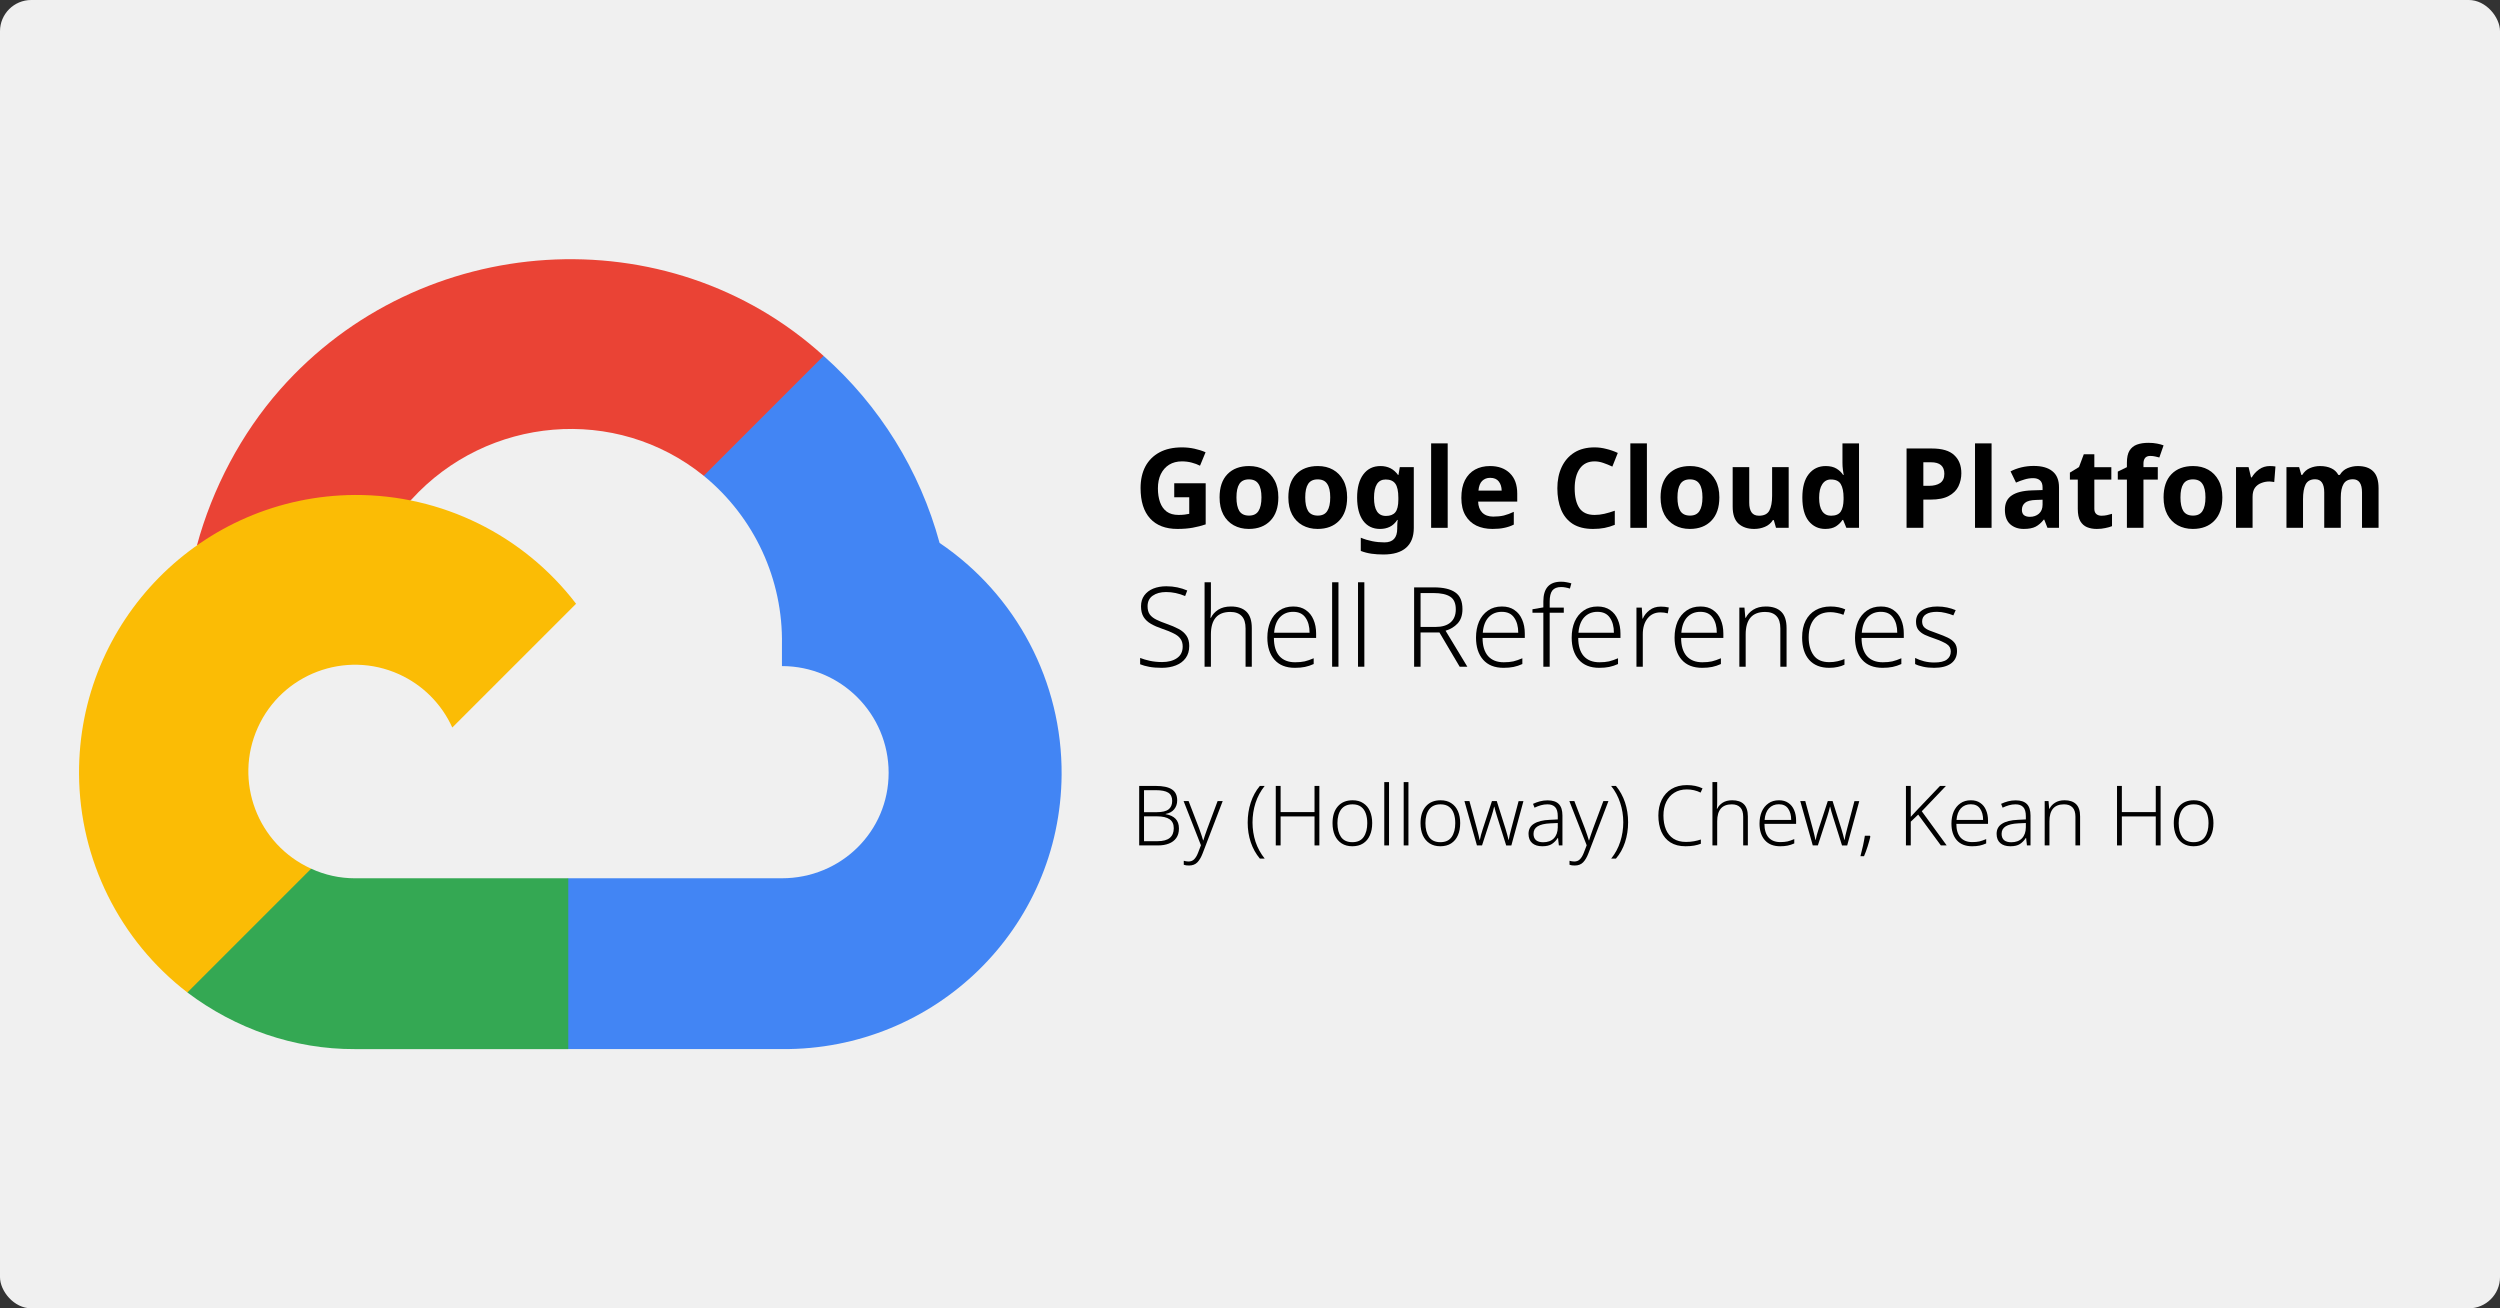 <?xml version="1.0" encoding="UTF-8" standalone="no"?>
<!-- Created with Inkscape (http://www.inkscape.org/) -->

<svg
   width="1200"
   height="628"
   viewBox="0 0 1200 628"
   version="1.1"
   id="svg5"
   inkscape:version="1.1.2 (0a00cf5339, 2022-02-04)"
   sodipodi:docname="inkscape-banner-1200x628.svg"
   xmlns:inkscape="http://www.inkscape.org/namespaces/inkscape"
   xmlns:sodipodi="http://sodipodi.sourceforge.net/DTD/sodipodi-0.dtd"
   xmlns="http://www.w3.org/2000/svg"
   xmlns:svg="http://www.w3.org/2000/svg">
  <rect x="0" y="0" width="1200" height="628" fill="#333333" stroke="none"/>
  <sodipodi:namedview
     id="namedview7"
     pagecolor="#ffffff"
     bordercolor="#666666"
     borderopacity="1.0"
     inkscape:pageshadow="2"
     inkscape:pageopacity="0.0"
     inkscape:pagecheckerboard="0"
     inkscape:document-units="px"
     showgrid="false"
     inkscape:zoom="0.64052329"
     inkscape:cx="668.98426"
     inkscape:cy="560.47923"
     inkscape:window-width="1920"
     inkscape:window-height="1019"
     inkscape:window-x="0"
     inkscape:window-y="0"
     inkscape:window-maximized="1"
     inkscape:current-layer="g890"
     units="px"
     width="1200px" />
  <defs
     id="defs2">
    <style
       id="style860">.cls-1{fill:#ea4335;}.cls-2{fill:#4285f4;}.cls-3{fill:#34a853;}.cls-4{fill:#fbbc05;}.cls-5{fill:#5f6368;}</style>
  </defs>
  <g
     inkscape:label="Layer 1"
     inkscape:groupmode="layer"
     id="layer1">
    <g
       id="g890"
       transform="translate(-421.776,-4.929)">
      <rect
         style="opacity:0.99;fill:#f2f2f2;stroke-linecap:round;stroke-linejoin:round"
         id="rect16626"
         width="1200"
         height="628"
         x="421.776"
         y="4.929"
         rx="15"
         ry="15" />
      <g
         transform="matrix(0.786,0,0,0.786,175.809,219.683)"
         id="g876">
        <g
           transform="matrix(2.344,0,0,2.344,361.2,-114.94)"
           id="g874">
          <path
             d="m 170.25,56.819 22.253,-22.253 1.483,-9.37 C 153.435,-11.677 88.976,-7.496 52.416,33.92 42.262,45.423 34.729,59.764 30.712,74.573 l 7.97,-1.123 44.505,-7.339 3.436,-3.514 c 19.797,-21.742 53.27,-24.667 76.128,-6.168 z"
             fill="#ea4335"
             id="path866" />
          <path
             d="M 224.2,73.918 C 219.085,55.082 208.584,38.149 193.983,25.196 l -31.232,31.232 c 13.188,10.776 20.701,27.01 20.379,44.037 v 5.544 c 15.351,0 27.797,12.445 27.797,27.796 0,15.352 -12.446,27.485 -27.797,27.485 h -55.671 l -5.466,5.934 v 33.34 l 5.466,5.231 h 55.671 c 39.93,0.311 72.552,-31.494 72.863,-71.424 0.188,-24.203 -11.745,-46.893 -31.793,-60.453"
             fill="#4285f4"
             id="path868" />
          <path
             d="m 71.87,205.8 h 55.593 V 161.294 H 71.87 c -3.961,-0.001 -7.797,-0.852 -11.399,-2.498 l -7.887,2.42 -22.409,22.253 -1.952,7.574 c 12.567,9.489 27.9,14.825 43.647,14.757"
             fill="#34a853"
             id="path870" />
          <path
             d="m 71.87,61.426 c -39.931,0.238 -72.107,32.802 -71.869,72.732 0.133,22.298 10.547,43.288 28.222,56.881 L 60.471,158.792 C 46.48,152.471 40.263,136.006 46.584,122.016 c 6.32,-13.99 22.786,-20.207 36.775,-13.887 6.165,2.785 11.102,7.723 13.887,13.887 L 129.494,89.769 C 115.773,71.832 94.453,61.345 71.87,61.426"
             fill="#fbbc05"
             id="path872" />
        </g>
      </g>
      <g
         id="g8374"
         transform="translate(0,-47.444)">
        <g
           aria-label="Google Cloud Platform Shell References"
           id="text2844"
           style="font-weight:300;font-size:53.333px;line-height:1.25;font-family:'Noto Sans';-inkscape-font-specification:'Noto Sans Light'">
          <path
             d="m 985.41,284.342 h 15.093 v 19.733 q -2.987,1.013 -6.24,1.6 -3.2,0.587 -7.307,0.587 -8.533,0 -13.12,-5.013 -4.587,-5.013 -4.587,-14.613 0,-5.973 2.293,-10.347 2.347,-4.373 6.773,-6.773 4.427,-2.4 10.827,-2.4 3.04,0 5.973,0.64 2.933,0.64 5.333,1.707 l -2.667,6.453 q -1.76,-0.907 -4,-1.493 -2.24,-0.587 -4.693,-0.587 -3.52,0 -6.133,1.6 -2.56,1.6 -4,4.533 -1.387,2.88 -1.387,6.827 0,3.733 1.013,6.613 1.013,2.88 3.2,4.533 2.187,1.6 5.707,1.6 1.707,0 2.88,-0.16 1.227,-0.16 2.24,-0.373 v -7.947 h -7.2 z"
             style="font-weight:bold"
             id="path16555" />
          <path
             d="m 1035.383,291.115 q 0,7.253 -3.84,11.2 -3.787,3.947 -10.347,3.947 -4.053,0 -7.253,-1.76 -3.147,-1.76 -4.96,-5.12 -1.813,-3.413 -1.813,-8.267 0,-7.253 3.787,-11.147 3.787,-3.893 10.4,-3.893 4.107,0 7.253,1.76 3.147,1.76 4.96,5.12 1.813,3.307 1.813,8.16 z m -20.107,0 q 0,4.32 1.387,6.56 1.44,2.187 4.64,2.187 3.147,0 4.533,-2.187 1.44,-2.24 1.44,-6.56 0,-4.32 -1.44,-6.453 -1.387,-2.187 -4.587,-2.187 -3.147,0 -4.587,2.187 -1.387,2.133 -1.387,6.453 z"
             style="font-weight:bold"
             id="path16552" />
          <path
             d="m 1068.396,291.115 q 0,7.253 -3.84,11.2 -3.787,3.947 -10.347,3.947 -4.053,0 -7.253,-1.76 -3.147,-1.76 -4.96,-5.12 -1.813,-3.413 -1.813,-8.267 0,-7.253 3.787,-11.147 3.787,-3.893 10.4,-3.893 4.107,0 7.253,1.76 3.147,1.76 4.96,5.12 1.813,3.307 1.813,8.16 z m -20.107,0 q 0,4.32 1.387,6.56 1.44,2.187 4.64,2.187 3.147,0 4.533,-2.187 1.44,-2.24 1.44,-6.56 0,-4.32 -1.44,-6.453 -1.387,-2.187 -4.587,-2.187 -3.147,0 -4.587,2.187 -1.387,2.133 -1.387,6.453 z"
             style="font-weight:bold"
             id="path16549" />
          <path
             d="m 1084.396,276.075 q 5.387,0 8.427,4.267 h 0.213 l 0.64,-3.733 h 6.72 v 29.173 q 0,6.24 -3.68,9.493 -3.68,3.253 -10.88,3.253 -3.093,0 -5.76,-0.373 -2.613,-0.373 -5.12,-1.333 v -6.347 q 5.387,2.24 11.36,2.24 6.133,0 6.133,-6.613 v -0.587 q 0,-0.907 0.053,-1.867 0.107,-0.96 0.16,-1.707 h -0.213 q -1.493,2.293 -3.573,3.307 -2.08,1.013 -4.693,1.013 -5.173,0 -8.107,-3.947 -2.88,-4 -2.88,-11.093 0,-7.147 2.987,-11.147 2.987,-4 8.213,-4 z m 2.507,6.453 q -5.6,0 -5.6,8.8 0,8.693 5.707,8.693 3.04,0 4.48,-1.707 1.493,-1.76 1.493,-6.08 v -0.96 q 0,-4.693 -1.44,-6.72 -1.44,-2.027 -4.64,-2.027 z"
             style="font-weight:bold"
             id="path16546" />
          <path
             d="m 1116.663,305.729 h -7.947 v -40.533 h 7.947 z"
             style="font-weight:bold"
             id="path16543" />
          <path
             d="m 1136.983,276.075 q 6.027,0 9.547,3.467 3.52,3.413 3.52,9.76 v 3.84 h -18.773 q 0.107,3.36 1.973,5.28 1.92,1.92 5.28,1.92 2.827,0 5.12,-0.533 2.293,-0.587 4.747,-1.76 v 6.133 q -2.133,1.067 -4.533,1.547 -2.347,0.533 -5.707,0.533 -4.373,0 -7.733,-1.6 -3.36,-1.653 -5.28,-4.96 -1.92,-3.307 -1.92,-8.32 0,-5.12 1.707,-8.48 1.76,-3.413 4.853,-5.12 3.093,-1.707 7.2,-1.707 z m 0.053,5.653 q -2.293,0 -3.84,1.493 -1.493,1.493 -1.76,4.64 h 11.147 q -0.053,-2.667 -1.387,-4.373 -1.333,-1.76 -4.16,-1.76 z"
             style="font-weight:bold"
             id="path16540" />
          <path
             d="m 1187.169,273.835 q -4.64,0 -7.093,3.467 -2.453,3.467 -2.453,9.493 0,6.08 2.24,9.44 2.293,3.307 7.307,3.307 2.347,0 4.64,-0.533 2.347,-0.533 5.067,-1.493 v 6.773 q -2.507,1.013 -4.96,1.493 -2.453,0.48 -5.493,0.48 -5.867,0 -9.707,-2.4 -3.787,-2.453 -5.6,-6.827 -1.813,-4.427 -1.813,-10.293 0,-5.76 2.08,-10.187 2.08,-4.427 6.027,-6.933 4,-2.507 9.76,-2.507 2.827,0 5.653,0.747 2.88,0.693 5.493,1.92 l -2.613,6.56 q -2.133,-1.013 -4.32,-1.76 -2.133,-0.747 -4.213,-0.747 z"
             style="font-weight:bold"
             id="path16537" />
          <path
             d="m 1212.289,305.729 h -7.947 v -40.533 h 7.947 z"
             style="font-weight:bold"
             id="path16534" />
          <path
             d="m 1247.062,291.115 q 0,7.253 -3.84,11.2 -3.787,3.947 -10.347,3.947 -4.053,0 -7.253,-1.76 -3.147,-1.76 -4.96,-5.12 -1.813,-3.413 -1.813,-8.267 0,-7.253 3.787,-11.147 3.787,-3.893 10.4,-3.893 4.107,0 7.253,1.76 3.147,1.76 4.96,5.12 1.813,3.307 1.813,8.16 z m -20.107,0 q 0,4.32 1.387,6.56 1.44,2.187 4.64,2.187 3.147,0 4.533,-2.187 1.44,-2.24 1.44,-6.56 0,-4.32 -1.44,-6.453 -1.387,-2.187 -4.587,-2.187 -3.147,0 -4.587,2.187 -1.387,2.133 -1.387,6.453 z"
             style="font-weight:bold"
             id="path16531" />
          <path
             d="m 1280.342,276.609 v 29.12 h -6.08 l -1.067,-3.733 h -0.427 q -1.387,2.24 -3.84,3.253 -2.4,1.013 -5.12,1.013 -4.693,0 -7.52,-2.507 -2.827,-2.56 -2.827,-8.16 v -18.987 h 7.947 v 17.013 q 0,3.093 1.12,4.693 1.12,1.6 3.573,1.6 3.627,0 4.96,-2.453 1.333,-2.507 1.333,-7.147 v -13.707 z"
             style="font-weight:bold"
             id="path16528" />
          <path
             d="m 1297.889,306.262 q -4.853,0 -7.947,-3.787 -3.04,-3.84 -3.04,-11.253 0,-7.467 3.093,-11.307 3.093,-3.84 8.107,-3.84 3.147,0 5.173,1.227 2.027,1.227 3.2,3.04 h 0.267 q -0.16,-0.853 -0.373,-2.453 -0.213,-1.653 -0.213,-3.36 v -9.333 h 7.947 v 40.533 h -6.08 l -1.547,-3.787 h -0.32 q -1.173,1.813 -3.147,3.093 -1.973,1.227 -5.12,1.227 z m 2.773,-6.347 q 3.307,0 4.64,-1.92 1.333,-1.973 1.387,-5.867 v -0.853 q 0,-4.267 -1.333,-6.507 -1.28,-2.24 -4.8,-2.24 -2.613,0 -4.107,2.293 -1.493,2.24 -1.493,6.507 0,4.267 1.493,6.453 1.493,2.133 4.213,2.133 z"
             style="font-weight:bold"
             id="path16525" />
          <path
             d="m 1349.089,267.649 q 7.36,0 10.72,3.2 3.413,3.147 3.413,8.693 0,3.307 -1.387,6.24 -1.387,2.88 -4.64,4.64 -3.2,1.76 -8.747,1.76 h -3.467 v 13.547 h -8.053 v -38.08 z m -0.427,6.613 h -3.68 v 11.307 h 2.667 q 3.413,0 5.387,-1.333 2.027,-1.387 2.027,-4.427 0,-5.547 -6.4,-5.547 z"
             style="font-weight:bold"
             id="path16522" />
          <path
             d="m 1377.729,305.729 h -7.947 v -40.533 h 7.947 z"
             style="font-weight:bold"
             id="path16519" />
          <path
             d="m 1397.995,276.022 q 5.867,0 8.96,2.56 3.147,2.507 3.147,7.733 v 19.413 h -5.547 l -1.547,-3.947 h -0.213 q -1.867,2.347 -3.947,3.413 -2.08,1.067 -5.707,1.067 -3.893,0 -6.453,-2.24 -2.56,-2.293 -2.56,-6.987 0,-4.64 3.253,-6.827 3.253,-2.24 9.76,-2.453 l 5.067,-0.16 v -1.28 q 0,-2.293 -1.227,-3.36 -1.173,-1.067 -3.307,-1.067 -2.133,0 -4.16,0.64 -2.027,0.587 -4.053,1.493 l -2.613,-5.387 q 2.347,-1.227 5.173,-1.92 2.88,-0.693 5.973,-0.693 z m 1.12,16.32 q -3.84,0.107 -5.333,1.387 -1.493,1.28 -1.493,3.36 0,1.813 1.067,2.613 1.067,0.747 2.773,0.747 2.56,0 4.32,-1.493 1.76,-1.547 1.76,-4.32 v -2.4 z"
             style="font-weight:bold"
             id="path16516" />
          <path
             d="m 1430.528,299.915 q 1.333,0 2.56,-0.267 1.227,-0.267 2.453,-0.64 v 5.92 q -1.28,0.533 -3.2,0.907 -1.867,0.427 -4.107,0.427 -2.613,0 -4.693,-0.853 -2.027,-0.853 -3.253,-2.933 -1.173,-2.133 -1.173,-5.867 v -14.027 h -3.787 v -3.36 l 4.373,-2.667 2.293,-6.133 h 5.067 v 6.187 h 8.16 v 5.973 h -8.16 v 14.027 q 0,1.653 0.96,2.507 0.96,0.8 2.507,0.8 z"
             style="font-weight:bold"
             id="path16513" />
          <path
             d="m 1457.515,282.582 h -6.88 v 23.147 h -7.947 v -23.147 h -4.373 v -3.84 l 4.373,-2.133 v -2.133 q 0,-3.733 1.227,-5.76 1.28,-2.08 3.573,-2.933 2.347,-0.853 5.493,-0.853 2.347,0 4.213,0.373 1.92,0.373 3.093,0.853 l -2.027,5.813 q -0.907,-0.267 -1.973,-0.48 -1.067,-0.267 -2.453,-0.267 -1.653,0 -2.453,1.013 -0.747,1.013 -0.747,2.56 v 1.813 h 6.88 z"
             style="font-weight:bold"
             id="path16510" />
          <path
             d="m 1488.502,291.115 q 0,7.253 -3.84,11.2 -3.787,3.947 -10.347,3.947 -4.053,0 -7.253,-1.76 -3.147,-1.76 -4.96,-5.12 -1.813,-3.413 -1.813,-8.267 0,-7.253 3.787,-11.147 3.787,-3.893 10.4,-3.893 4.107,0 7.253,1.76 3.147,1.76 4.96,5.12 1.813,3.307 1.813,8.16 z m -20.107,0 q 0,4.32 1.387,6.56 1.44,2.187 4.64,2.187 3.147,0 4.533,-2.187 1.44,-2.24 1.44,-6.56 0,-4.32 -1.44,-6.453 -1.387,-2.187 -4.587,-2.187 -3.147,0 -4.587,2.187 -1.387,2.133 -1.387,6.453 z"
             style="font-weight:bold"
             id="path16507" />
          <path
             d="m 1511.328,276.075 q 0.587,0 1.387,0.053 0.8,0.053 1.28,0.16 l -0.587,7.467 q -0.373,-0.107 -1.12,-0.16 -0.693,-0.107 -1.227,-0.107 -2.027,0 -3.893,0.747 -1.867,0.693 -3.04,2.293 -1.12,1.6 -1.12,4.373 v 14.827 h -7.947 v -29.12 h 6.027 l 1.173,4.907 h 0.373 q 1.28,-2.24 3.52,-3.84 2.24,-1.6 5.173,-1.6 z"
             style="font-weight:bold"
             id="path16504" />
          <path
             d="m 1553.461,276.075 q 4.96,0 7.467,2.56 2.56,2.507 2.56,8.107 v 18.987 h -7.947 v -17.013 q 0,-6.293 -4.373,-6.293 -3.147,0 -4.48,2.24 -1.333,2.24 -1.333,6.453 v 14.613 h -7.947 v -17.013 q 0,-6.293 -4.373,-6.293 -3.307,0 -4.587,2.507 -1.227,2.453 -1.227,7.093 v 13.707 h -7.947 v -29.12 h 6.08 l 1.067,3.733 h 0.427 q 1.333,-2.24 3.627,-3.253 2.347,-1.013 4.853,-1.013 3.2,0 5.44,1.067 2.24,1.013 3.413,3.2 h 0.693 q 1.333,-2.24 3.68,-3.253 2.4,-1.013 4.907,-1.013 z"
             style="font-weight:bold"
             id="path16501" />
          <path
             d="m 992.61,362.475 q 0,3.413 -1.707,5.76 -1.707,2.347 -4.693,3.52 -2.987,1.173 -6.773,1.173 -3.467,0 -6.027,-0.48 -2.56,-0.48 -4.373,-1.227 v -3.04 q 1.973,0.8 4.693,1.387 2.72,0.587 5.867,0.587 4.373,0 7.093,-1.867 2.773,-1.867 2.773,-5.6 0,-2.24 -1.067,-3.68 -1.013,-1.493 -3.2,-2.56 -2.133,-1.12 -5.493,-2.24 -3.2,-1.067 -5.493,-2.4 -2.293,-1.333 -3.52,-3.307 -1.227,-2.027 -1.227,-5.067 0,-3.093 1.547,-5.227 1.6,-2.187 4.32,-3.307 2.773,-1.12 6.293,-1.12 2.773,0 5.28,0.533 2.507,0.533 4.747,1.493 l -1.013,2.667 q -4.587,-1.92 -9.12,-1.92 -3.947,0 -6.453,1.76 -2.453,1.707 -2.453,5.067 0,2.453 1.067,3.947 1.067,1.44 3.093,2.453 2.027,1.013 4.96,2.027 3.36,1.173 5.76,2.453 2.453,1.28 3.787,3.253 1.333,1.92 1.333,4.96 z"
             id="path16498" />
          <path
             d="m 1003.01,344.822 q 0,1.12 -0.053,2.133 -0.053,1.013 -0.16,1.973 h 0.213 q 1.12,-2.347 3.52,-3.893 2.453,-1.547 6.08,-1.547 4.907,0 7.467,2.507 2.56,2.507 2.56,7.84 v 18.56 h -2.987 v -18.347 q 0,-4.053 -1.867,-5.973 -1.867,-1.973 -5.44,-1.973 -9.333,0 -9.333,10.827 v 15.467 h -3.04 v -40.533 h 3.04 z"
             id="path16495" />
          <path
             d="m 1042.529,343.489 q 3.627,0 6.027,1.707 2.453,1.653 3.68,4.587 1.28,2.933 1.28,6.72 v 2.08 h -20.267 q 0,5.653 2.613,8.693 2.667,2.987 7.573,2.987 2.613,0 4.587,-0.427 1.973,-0.48 4.32,-1.493 v 2.773 q -2.133,0.96 -4.213,1.387 -2.08,0.427 -4.8,0.427 -6.4,0 -9.813,-3.893 -3.413,-3.893 -3.413,-10.613 0,-4.32 1.44,-7.68 1.493,-3.36 4.267,-5.28 2.773,-1.973 6.72,-1.973 z m -0.053,2.56 q -3.893,0 -6.347,2.613 -2.4,2.613 -2.773,7.413 h 17.013 q 0,-4.48 -1.973,-7.253 -1.92,-2.773 -5.92,-2.773 z"
             id="path16492" />
          <path
             d="m 1064.236,372.395 h -3.04 v -40.533 h 3.04 z"
             id="path16489" />
          <path
             d="m 1076.663,372.395 h -3.04 v -40.533 h 3.04 z"
             id="path16486" />
          <path
             d="m 1110.049,334.315 q 6.827,0 10.24,2.4 3.467,2.347 3.467,8.053 0,4.373 -2.347,6.88 -2.293,2.453 -5.76,3.467 l 10.453,17.28 h -3.68 l -9.707,-16.427 h -9.067 v 16.427 h -3.093 v -38.08 z m -0.267,2.72 h -6.133 v 16.267 h 7.2 q 4.64,0 7.147,-2.133 2.56,-2.187 2.56,-6.293 0,-4.373 -2.667,-6.08 -2.667,-1.76 -8.107,-1.76 z"
             id="path16483" />
          <path
             d="m 1142.689,343.489 q 3.627,0 6.027,1.707 2.453,1.653 3.68,4.587 1.28,2.933 1.28,6.72 v 2.08 h -20.267 q 0,5.653 2.613,8.693 2.667,2.987 7.573,2.987 2.613,0 4.587,-0.427 1.973,-0.48 4.32,-1.493 v 2.773 q -2.133,0.96 -4.213,1.387 -2.08,0.427 -4.8,0.427 -6.4,0 -9.813,-3.893 -3.413,-3.893 -3.413,-10.613 0,-4.32 1.44,-7.68 1.493,-3.36 4.267,-5.28 2.773,-1.973 6.72,-1.973 z m -0.053,2.56 q -3.893,0 -6.347,2.613 -2.4,2.613 -2.773,7.413 h 17.013 q 0,-4.48 -1.973,-7.253 -1.92,-2.773 -5.92,-2.773 z"
             id="path16480" />
          <path
             d="m 1172.396,346.475 h -6.773 v 25.92 h -3.04 V 346.475 h -5.227 v -1.653 l 5.227,-0.907 v -2.827 q 0,-9.493 8.48,-9.493 1.493,0 2.72,0.267 1.227,0.213 2.24,0.533 l -0.693,2.507 q -0.96,-0.32 -2.08,-0.533 -1.067,-0.213 -2.133,-0.213 -2.88,0 -4.213,1.653 -1.28,1.653 -1.28,5.28 v 2.933 h 6.773 z"
             id="path16477" />
          <path
             d="m 1188.609,343.489 q 3.627,0 6.027,1.707 2.453,1.653 3.68,4.587 1.28,2.933 1.28,6.72 v 2.08 h -20.267 q 0,5.653 2.613,8.693 2.667,2.987 7.573,2.987 2.613,0 4.587,-0.427 1.973,-0.48 4.32,-1.493 v 2.773 q -2.133,0.96 -4.213,1.387 -2.08,0.427 -4.8,0.427 -6.4,0 -9.813,-3.893 -3.413,-3.893 -3.413,-10.613 0,-4.32 1.44,-7.68 1.493,-3.36 4.267,-5.28 2.773,-1.973 6.72,-1.973 z m -0.053,2.56 q -3.893,0 -6.347,2.613 -2.4,2.613 -2.773,7.413 h 17.013 q 0,-4.48 -1.973,-7.253 -1.92,-2.773 -5.92,-2.773 z"
             id="path16474" />
          <path
             d="m 1218.955,343.542 q 2.08,0 3.84,0.427 l -0.48,2.827 q -1.707,-0.48 -3.52,-0.48 -3.893,0 -6.187,2.88 -2.293,2.88 -2.293,7.627 v 15.573 h -3.04 v -28.373 h 2.56 l 0.32,5.28 h 0.16 q 1.067,-2.4 3.253,-4.053 2.187,-1.707 5.387,-1.707 z"
             id="path16471" />
          <path
             d="m 1237.995,343.489 q 3.627,0 6.027,1.707 2.453,1.653 3.68,4.587 1.28,2.933 1.28,6.72 v 2.08 h -20.267 q 0,5.653 2.613,8.693 2.667,2.987 7.573,2.987 2.613,0 4.587,-0.427 1.973,-0.48 4.32,-1.493 v 2.773 q -2.133,0.96 -4.213,1.387 -2.08,0.427 -4.8,0.427 -6.4,0 -9.813,-3.893 -3.413,-3.893 -3.413,-10.613 0,-4.32 1.44,-7.68 1.493,-3.36 4.267,-5.28 2.773,-1.973 6.72,-1.973 z m -0.053,2.56 q -3.893,0 -6.347,2.613 -2.4,2.613 -2.773,7.413 h 17.013 q 0,-4.48 -1.973,-7.253 -1.92,-2.773 -5.92,-2.773 z"
             id="path16468" />
          <path
             d="m 1269.355,343.489 q 4.853,0 7.413,2.507 2.56,2.507 2.56,7.84 v 18.56 h -2.987 v -18.347 q 0,-4.053 -1.867,-5.973 -1.867,-1.973 -5.44,-1.973 -9.333,0 -9.333,10.827 v 15.467 h -3.04 v -28.373 h 2.453 l 0.427,4.907 h 0.213 q 1.12,-2.347 3.573,-3.893 2.453,-1.547 6.027,-1.547 z"
             id="path16465" />
          <path
             d="m 1299.809,372.929 q -6.24,0 -9.653,-3.84 -3.36,-3.84 -3.36,-10.72 0,-4.8 1.707,-8.107 1.707,-3.307 4.747,-5.013 3.093,-1.76 7.2,-1.76 2.027,0 3.84,0.373 1.813,0.373 3.2,1.013 l -0.853,2.613 q -1.44,-0.587 -3.093,-0.907 -1.653,-0.373 -3.147,-0.373 -5.067,0 -7.787,3.253 -2.667,3.253 -2.667,8.853 0,5.333 2.4,8.64 2.4,3.253 7.467,3.253 2.08,0 3.947,-0.427 1.867,-0.427 3.36,-1.067 v 2.72 q -1.387,0.693 -3.2,1.067 -1.76,0.427 -4.107,0.427 z"
             id="path16462" />
          <path
             d="m 1324.608,343.489 q 3.627,0 6.027,1.707 2.453,1.653 3.68,4.587 1.28,2.933 1.28,6.72 v 2.08 h -20.267 q 0,5.653 2.613,8.693 2.667,2.987 7.573,2.987 2.613,0 4.587,-0.427 1.973,-0.48 4.32,-1.493 v 2.773 q -2.133,0.96 -4.213,1.387 -2.08,0.427 -4.8,0.427 -6.4,0 -9.813,-3.893 -3.413,-3.893 -3.413,-10.613 0,-4.32 1.44,-7.68 1.493,-3.36 4.267,-5.28 2.773,-1.973 6.72,-1.973 z m -0.053,2.56 q -3.893,0 -6.347,2.613 -2.4,2.613 -2.773,7.413 h 17.013 q 0,-4.48 -1.973,-7.253 -1.92,-2.773 -5.92,-2.773 z"
             id="path16459" />
          <path
             d="m 1361.142,364.875 q 0,3.84 -2.88,5.973 -2.88,2.08 -8.107,2.08 -2.987,0 -5.28,-0.533 -2.293,-0.48 -3.84,-1.28 v -2.933 q 1.867,0.96 4.267,1.6 2.4,0.587 4.907,0.587 4.16,0 6.027,-1.387 1.92,-1.44 1.92,-3.893 0,-2.347 -1.973,-3.573 -1.973,-1.28 -5.813,-2.613 -2.667,-0.907 -4.693,-1.813 -1.973,-0.96 -3.093,-2.4 -1.12,-1.44 -1.12,-3.947 0,-3.413 2.773,-5.333 2.773,-1.92 7.413,-1.92 2.56,0 4.747,0.48 2.24,0.48 4.107,1.28 l -1.12,2.507 q -1.653,-0.693 -3.733,-1.173 -2.08,-0.533 -4.16,-0.533 -3.36,0 -5.227,1.173 -1.867,1.173 -1.867,3.413 0,1.707 0.907,2.72 0.907,0.96 2.613,1.653 1.707,0.693 4.16,1.547 2.56,0.907 4.587,1.867 2.027,0.96 3.253,2.453 1.227,1.493 1.227,4 z"
             id="path16456" />
        </g>
        <g
           aria-label="By (Holloway) Chew, Kean Ho "
           id="text3331"
           style="font-weight:300;font-size:40px;line-height:1.25;font-family:'Noto Sans';-inkscape-font-specification:'Noto Sans Light'">
          <path
             d="m 976.506,429.617 q 5.28,0 7.8,1.68 2.52,1.64 2.52,5.28 0,2.48 -1.44,4.24 -1.4,1.76 -4.12,2.24 v 0.12 q 3.12,0.52 4.76,2.2 1.64,1.68 1.64,4.68 0,2.76 -1.28,4.56 -1.28,1.8 -3.56,2.68 -2.24,0.88 -5.2,0.88 h -9.04 v -28.56 z m 0.52,12.6 q 3.96,0 5.68,-1.36 1.72,-1.36 1.72,-4.04 0,-2.76 -1.88,-3.96 -1.88,-1.2 -6.04,-1.2 h -5.6 v 10.56 z m -6.12,2 v 11.92 h 6.52 q 3.92,0 5.84,-1.56 1.92,-1.6 1.92,-4.64 0,-2.96 -2,-4.32 -2,-1.4 -6.12,-1.4 z"
             id="path8313" />
          <path
             d="m 989.906,436.897 h 2.4 l 5.08,13.2 q 0.64,1.8 1.12,3.2 0.48,1.36 0.76,2.44 h 0.12 q 0.6,-2 1.88,-5.56 l 4.96,-13.28 h 2.44 l -9.6,25.04 q -1.08,2.84 -2.56,4.36 -1.48,1.52 -4,1.52 -0.76,0 -1.4,-0.08 -0.6,-0.08 -1.12,-0.28 v -1.92 q 0.48,0.16 1.04,0.24 0.56,0.12 1.2,0.12 1.68,0 2.72,-1.04 1.08,-1.04 1.92,-3.2 l 1.36,-3.56 z"
             id="path8310" />
          <path
             d="m 1020.666,447.217 q 0,-5.12 1.48,-9.64 1.48,-4.52 4.36,-7.96 h 2.32 q -2.92,3.64 -4.4,8.16 -1.44,4.52 -1.44,9.4 0,4.8 1.44,9.24 1.48,4.4 4.4,8.08 h -2.32 q -2.88,-3.44 -4.36,-7.84 -1.48,-4.4 -1.48,-9.44 z"
             id="path8307" />
          <path
             d="m 1055.066,458.177 h -2.32 v -13.92 h -16.28 v 13.92 h -2.32 v -28.56 h 2.32 v 12.56 h 16.28 v -12.56 h 2.32 z"
             id="path8304" />
          <path
             d="m 1080.426,447.497 q 0,3.36 -1.12,5.84 -1.08,2.48 -3.24,3.88 -2.12,1.36 -5.2,1.36 -2.96,0 -5.08,-1.36 -2.12,-1.36 -3.28,-3.84 -1.12,-2.52 -1.12,-5.88 0,-5.16 2.56,-8.08 2.56,-2.92 7.08,-2.92 3.04,0 5.12,1.4 2.12,1.36 3.2,3.84 1.08,2.48 1.08,5.76 z m -16.68,0 q 0,4.12 1.72,6.64 1.76,2.48 5.44,2.48 3.72,0 5.44,-2.52 1.72,-2.52 1.72,-6.6 0,-2.64 -0.72,-4.68 -0.72,-2.04 -2.28,-3.2 -1.56,-1.16 -4.08,-1.16 -3.6,0 -5.44,2.4 -1.8,2.4 -1.8,6.64 z"
             id="path8301" />
          <path
             d="m 1088.506,458.177 h -2.28 v -30.4 h 2.28 z"
             id="path8298" />
          <path
             d="m 1097.826,458.177 h -2.28 v -30.4 h 2.28 z"
             id="path8295" />
          <path
             d="m 1122.666,447.497 q 0,3.36 -1.12,5.84 -1.08,2.48 -3.24,3.88 -2.12,1.36 -5.2,1.36 -2.96,0 -5.08,-1.36 -2.12,-1.36 -3.28,-3.84 -1.12,-2.52 -1.12,-5.88 0,-5.16 2.56,-8.08 2.56,-2.92 7.08,-2.92 3.04,0 5.12,1.4 2.12,1.36 3.2,3.84 1.08,2.48 1.08,5.76 z m -16.68,0 q 0,4.12 1.72,6.64 1.76,2.48 5.44,2.48 3.72,0 5.44,-2.52 1.72,-2.52 1.72,-6.6 0,-2.64 -0.72,-4.68 -0.72,-2.04 -2.28,-3.2 -1.56,-1.16 -4.08,-1.16 -3.6,0 -5.44,2.4 -1.8,2.4 -1.8,6.64 z"
             id="path8292" />
          <path
             d="m 1140.386,444.337 q -0.44,-1.32 -0.76,-2.52 -0.32,-1.2 -0.56,-2.2 h -0.12 q -0.24,1 -0.56,2.24 -0.32,1.2 -0.76,2.52 l -4.48,13.8 h -2.44 l -6,-21.28 h 2.4 l 3.56,13.12 q 0.48,1.8 0.8,3.16 0.32,1.32 0.52,2.36 h 0.12 q 0.2,-0.96 0.52,-2.28 0.36,-1.32 0.88,-2.92 l 4.4,-13.44 h 2.32 l 4.24,13.44 q 0.44,1.44 0.8,2.8 0.4,1.36 0.6,2.36 h 0.12 q 0.12,-0.96 0.44,-2.32 0.32,-1.36 0.8,-3.16 l 3.48,-13.12 h 2.32 l -5.8,21.28 h -2.48 z"
             id="path8289" />
          <path
             d="m 1164.626,436.537 q 3.6,0 5.36,1.76 1.76,1.76 1.76,5.56 v 14.32 h -1.72 l -0.4,-3.6 h -0.12 q -1.16,1.8 -2.84,2.92 -1.64,1.08 -4.6,1.08 -3.08,0 -4.84,-1.52 -1.76,-1.56 -1.76,-4.44 0,-3.2 2.6,-4.84 2.6,-1.68 7.56,-1.88 l 3.88,-0.2 v -1.48 q 0,-3.12 -1.28,-4.44 -1.24,-1.32 -3.68,-1.32 -1.64,0 -3.16,0.44 -1.52,0.44 -3.04,1.16 l -0.72,-1.84 q 1.52,-0.72 3.28,-1.2 1.8,-0.48 3.72,-0.48 z m 1.28,11.04 q -4.08,0.2 -6.08,1.44 -1.96,1.2 -1.96,3.6 0,2 1.2,3.04 1.24,1 3.4,1 3.32,0 5.16,-1.88 1.84,-1.92 1.88,-5.28 v -2.08 z"
             id="path8286" />
          <path
             d="m 1175.066,436.897 h 2.4 l 5.08,13.2 q 0.64,1.8 1.12,3.2 0.48,1.36 0.76,2.44 h 0.12 q 0.6,-2 1.88,-5.56 l 4.96,-13.28 h 2.44 l -9.6,25.04 q -1.08,2.84 -2.56,4.36 -1.48,1.52 -4,1.52 -0.76,0 -1.4,-0.08 -0.6,-0.08 -1.12,-0.28 v -1.92 q 0.48,0.16 1.04,0.24 0.56,0.12 1.2,0.12 1.68,0 2.72,-1.04 1.08,-1.04 1.92,-3.2 l 1.36,-3.56 z"
             id="path8283" />
          <path
             d="m 1203.266,447.057 q 0,5.08 -1.48,9.6 -1.48,4.48 -4.36,7.84 h -2.28 q 2.92,-3.64 4.36,-8.12 1.44,-4.48 1.44,-9.32 0,-4.88 -1.48,-9.32 -1.44,-4.48 -4.36,-8.12 h 2.32 q 2.88,3.48 4.36,7.92 1.48,4.44 1.48,9.52 z"
             id="path8280" />
          <path
             d="m 1231.466,431.297 q -3.52,0 -6.04,1.6 -2.52,1.56 -3.88,4.4 -1.32,2.8 -1.32,6.52 0,3.84 1.2,6.72 1.2,2.84 3.6,4.4 2.44,1.56 6.04,1.56 2.08,0 3.8,-0.32 1.76,-0.32 3.32,-0.84 v 2.04 q -1.48,0.56 -3.24,0.88 -1.76,0.32 -4.12,0.32 -4.32,0 -7.24,-1.84 -2.88,-1.84 -4.36,-5.16 -1.44,-3.32 -1.44,-7.76 0,-4.24 1.6,-7.52 1.64,-3.32 4.68,-5.2 3.08,-1.88 7.44,-1.88 4.16,0 7.48,1.56 l -0.92,2.04 q -3.08,-1.52 -6.6,-1.52 z"
             id="path8277" />
          <path
             d="m 1246.026,437.497 q 0,0.84 -0.04,1.6 -0.04,0.76 -0.12,1.48 h 0.16 q 0.84,-1.76 2.64,-2.92 1.84,-1.16 4.56,-1.16 3.68,0 5.6,1.88 1.92,1.88 1.92,5.88 v 13.92 h -2.24 v -13.76 q 0,-3.04 -1.4,-4.48 -1.4,-1.48 -4.08,-1.48 -7,0 -7,8.12 v 11.6 h -2.28 v -30.4 h 2.28 z"
             id="path8274" />
          <path
             d="m 1275.666,436.497 q 2.72,0 4.52,1.28 1.84,1.24 2.76,3.44 0.96,2.2 0.96,5.04 v 1.56 h -15.2 q 0,4.24 1.96,6.52 2,2.24 5.68,2.24 1.96,0 3.44,-0.32 1.48,-0.36 3.24,-1.12 v 2.08 q -1.6,0.72 -3.16,1.04 -1.56,0.32 -3.6,0.32 -4.8,0 -7.36,-2.92 -2.56,-2.92 -2.56,-7.96 0,-3.24 1.08,-5.76 1.12,-2.52 3.2,-3.96 2.08,-1.48 5.04,-1.48 z m -0.04,1.92 q -2.92,0 -4.76,1.96 -1.8,1.96 -2.08,5.56 h 12.76 q 0,-3.36 -1.48,-5.44 -1.44,-2.08 -4.44,-2.08 z"
             id="path8271" />
          <path
             d="m 1301.586,444.337 q -0.44,-1.32 -0.76,-2.52 -0.32,-1.2 -0.56,-2.2 h -0.12 q -0.24,1 -0.56,2.24 -0.32,1.2 -0.76,2.52 l -4.48,13.8 h -2.44 l -6,-21.28 h 2.4 l 3.56,13.12 q 0.48,1.8 0.8,3.16 0.32,1.32 0.52,2.36 h 0.12 q 0.2,-0.96 0.52,-2.28 0.36,-1.32 0.88,-2.92 l 4.4,-13.44 h 2.32 l 4.24,13.44 q 0.44,1.44 0.8,2.8 0.4,1.36 0.6,2.36 h 0.12 q 0.12,-0.96 0.44,-2.32 0.32,-1.36 0.8,-3.16 l 3.48,-13.12 h 2.32 l -5.8,21.28 h -2.48 z"
             id="path8268" />
          <path
             d="m 1319.545,453.977 q -0.52,2.2 -1.32,4.72 -0.8,2.52 -1.72,4.64 h -1.72 q 1.44,-5.32 2.12,-9.8 h 2.44 z"
             id="path8265" />
          <path
             d="m 1356.186,458.177 h -2.8 l -10.88,-14.8 -3.56,3.4 v 11.4 h -2.32 v -28.56 h 2.32 v 14.84 q 0.84,-0.92 1.68,-1.84 0.88,-0.96 1.8,-1.92 l 10.56,-11.08 h 2.84 l -11.6,12.16 z"
             id="path8262" />
          <path
             d="m 1367.785,436.497 q 2.72,0 4.52,1.28 1.84,1.24 2.76,3.44 0.96,2.2 0.96,5.04 v 1.56 h -15.2 q 0,4.24 1.96,6.52 2,2.24 5.68,2.24 1.96,0 3.44,-0.32 1.48,-0.36 3.24,-1.12 v 2.08 q -1.6,0.72 -3.16,1.04 -1.56,0.32 -3.6,0.32 -4.8,0 -7.36,-2.92 -2.56,-2.92 -2.56,-7.96 0,-3.24 1.08,-5.76 1.12,-2.52 3.2,-3.96 2.08,-1.48 5.04,-1.48 z m -0.04,1.92 q -2.92,0 -4.76,1.96 -1.8,1.96 -2.08,5.56 h 12.76 q 0,-3.36 -1.48,-5.44 -1.44,-2.08 -4.44,-2.08 z"
             id="path8259" />
          <path
             d="m 1389.305,436.537 q 3.6,0 5.36,1.76 1.76,1.76 1.76,5.56 v 14.32 h -1.72 l -0.4,-3.6 h -0.12 q -1.16,1.8 -2.84,2.92 -1.64,1.08 -4.6,1.08 -3.08,0 -4.84,-1.52 -1.76,-1.56 -1.76,-4.44 0,-3.2 2.6,-4.84 2.6,-1.68 7.56,-1.88 l 3.88,-0.2 v -1.48 q 0,-3.12 -1.28,-4.44 -1.24,-1.32 -3.68,-1.32 -1.64,0 -3.16,0.44 -1.52,0.44 -3.04,1.16 l -0.72,-1.84 q 1.52,-0.72 3.28,-1.2 1.8,-0.48 3.72,-0.48 z m 1.28,11.04 q -4.08,0.2 -6.08,1.44 -1.96,1.2 -1.96,3.6 0,2 1.2,3.04 1.24,1 3.4,1 3.32,0 5.16,-1.88 1.84,-1.92 1.88,-5.28 v -2.08 z"
             id="path8256" />
          <path
             d="m 1412.745,436.497 q 3.64,0 5.56,1.88 1.92,1.88 1.92,5.88 v 13.92 h -2.24 v -13.76 q 0,-3.04 -1.4,-4.48 -1.4,-1.48 -4.08,-1.48 -7,0 -7,8.12 v 11.6 h -2.28 v -21.28 h 1.84 l 0.32,3.68 h 0.16 q 0.84,-1.76 2.68,-2.92 1.84,-1.16 4.52,-1.16 z"
             id="path8253" />
          <path
             d="m 1458.865,458.177 h -2.32 v -13.92 h -16.28 v 13.92 h -2.32 v -28.56 h 2.32 v 12.56 h 16.28 v -12.56 h 2.32 z"
             id="path8250" />
          <path
             d="m 1484.225,447.497 q 0,3.36 -1.12,5.84 -1.08,2.48 -3.24,3.88 -2.12,1.36 -5.2,1.36 -2.96,0 -5.08,-1.36 -2.12,-1.36 -3.28,-3.84 -1.12,-2.52 -1.12,-5.88 0,-5.16 2.56,-8.08 2.56,-2.92 7.08,-2.92 3.04,0 5.12,1.4 2.12,1.36 3.2,3.84 1.08,2.48 1.08,5.76 z m -16.68,0 q 0,4.12 1.72,6.64 1.76,2.48 5.44,2.48 3.72,0 5.44,-2.52 1.72,-2.52 1.72,-6.6 0,-2.64 -0.72,-4.68 -0.72,-2.04 -2.28,-3.2 -1.56,-1.16 -4.08,-1.16 -3.6,0 -5.44,2.4 -1.8,2.4 -1.8,6.64 z"
             id="path8247" />
        </g>
      </g>
    </g>
  </g>
</svg>
